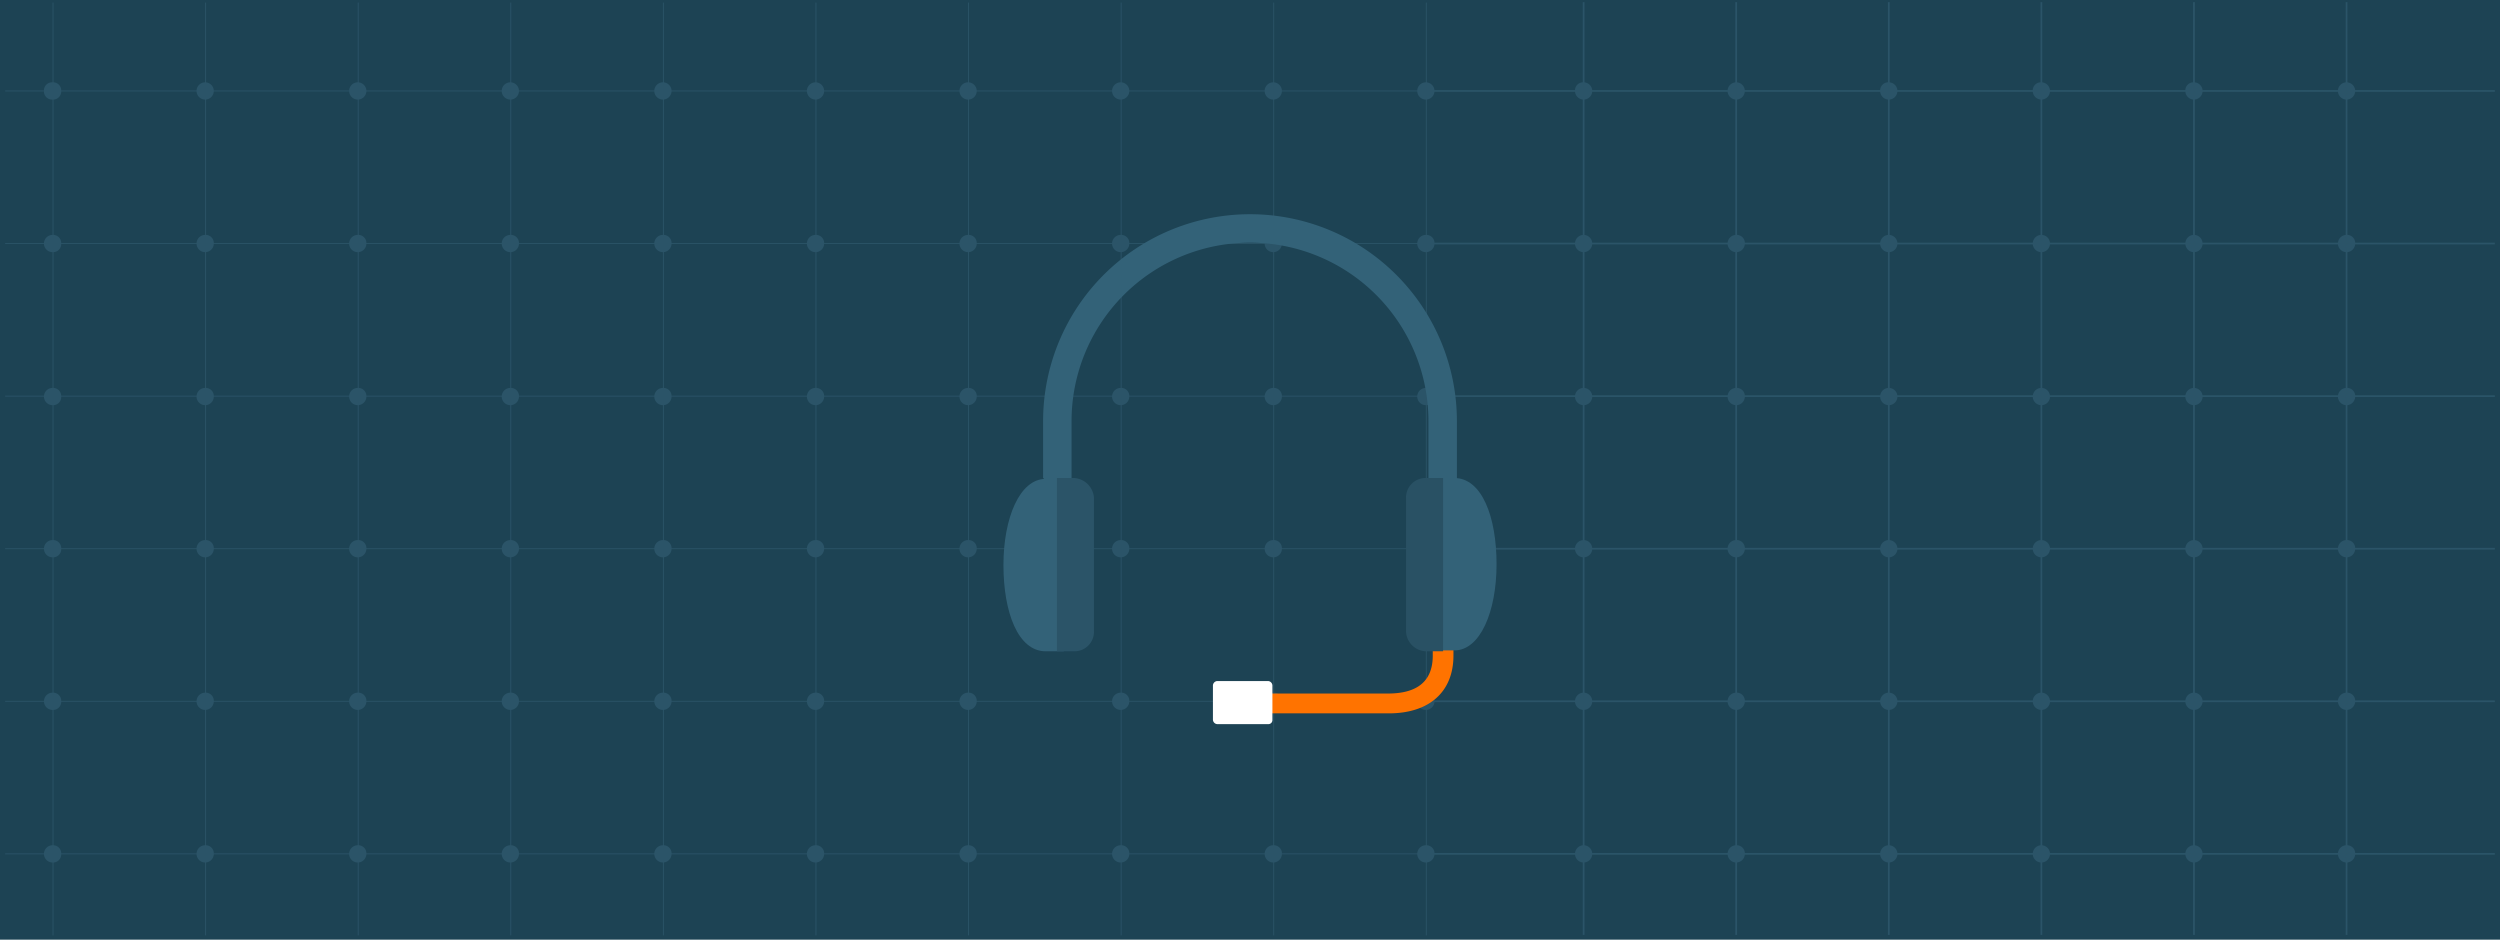 <svg id="Layer_1" data-name="Layer 1" xmlns="http://www.w3.org/2000/svg" width="290" height="109" viewBox="0 0 290 109"><defs><style>.cls-1{fill:#1d4354;}.cls-1,.cls-2,.cls-3,.cls-4,.cls-5,.cls-6{fill-rule:evenodd;}.cls-2{fill:#2b5468;}.cls-3{fill:#336278;}.cls-4{fill:rgb(255, 115, 0);}.cls-5{fill:#295164;}.cls-6{fill:#fff;}</style></defs><title>illo-cs-small</title><g id="Page-1"><g id="Padding-Group-10-Copy-10"><g id="Stacked-Group"><g id="illo-cs-small"><polygon id="Fill-1" class="cls-1" points="0 109 290 109 290 0 0 0 0 109"/><polygon id="Fill-2" class="cls-2" points="0.6 10.6 165.3 10.6 165.3 10.5 0.6 10.5 0.6 10.6"/><polygon id="Fill-3" class="cls-2" points="0.6 28.3 165.3 28.3 165.3 28.2 0.6 28.2 0.6 28.3"/><polygon id="Fill-4" class="cls-2" points="0.6 46 165.3 46 165.3 45.9 0.6 45.9 0.6 46"/><polygon id="Fill-5" class="cls-2" points="0.6 63.7 165.3 63.7 165.3 63.6 0.6 63.6 0.6 63.7"/><polygon id="Fill-6" class="cls-2" points="0.6 81.4 165.3 81.4 165.3 81.3 0.6 81.3 0.6 81.4"/><polygon id="Fill-7" class="cls-2" points="0.6 99.1 165.3 99.1 165.3 99 0.6 99 0.6 99.1"/><polygon id="Fill-8" class="cls-2" points="6.1 108.5 6.2 108.5 6.2 0.3 6.1 0.3 6.1 108.5"/><polygon id="Fill-9" class="cls-2" points="23.8 108.5 23.9 108.5 23.9 0.3 23.8 0.3 23.8 108.5"/><polygon id="Fill-10" class="cls-2" points="41.5 108.5 41.6 108.5 41.6 0.3 41.5 0.3 41.5 108.5"/><polygon id="Fill-11" class="cls-2" points="59.2 108.5 59.3 108.5 59.3 0.3 59.2 0.3 59.2 108.5"/><polygon id="Fill-12" class="cls-2" points="76.9 108.5 77 108.5 77 0.3 76.9 0.3 76.9 108.5"/><polygon id="Fill-13" class="cls-2" points="94.6 108.5 94.7 108.5 94.7 0.3 94.6 0.3 94.6 108.5"/><polygon id="Fill-14" class="cls-2" points="112.3 108.5 112.4 108.5 112.4 0.3 112.3 0.3 112.3 108.5"/><polygon id="Fill-15" class="cls-2" points="130 108.5 130.1 108.5 130.1 0.3 130 0.3 130 108.5"/><polygon id="Fill-16" class="cls-2" points="147.7 108.5 147.8 108.5 147.8 0.3 147.7 0.3 147.7 108.5"/><polygon id="Fill-17" class="cls-2" points="165.4 108.5 165.5 108.5 165.5 0.3 165.4 0.3 165.4 108.5"/><g id="Group-194"><path id="Fill-18" class="cls-2" d="M7.1,10.55a.94.94,0,0,1-1,1,.94.94,0,0,1-1-1,.94.94,0,0,1,1-1,.94.94,0,0,1,1,1"/><path id="Fill-20" class="cls-2" d="M24.8,10.55a1,1,0,0,1-2,0,1,1,0,0,1,2,0"/><path id="Fill-22" class="cls-2" d="M42.5,10.55a1,1,0,0,1-2,0,1,1,0,1,1,2,0"/><path id="Fill-24" class="cls-2" d="M60.2,10.55a1,1,0,0,1-2,0,1,1,0,1,1,2,0"/><path id="Fill-26" class="cls-2" d="M77.9,10.55a1,1,0,0,1-2,0,1,1,0,1,1,2,0"/><path id="Fill-28" class="cls-2" d="M95.6,10.55a1,1,0,0,1-2,0,1,1,0,1,1,2,0"/><path id="Fill-30" class="cls-2" d="M113.3,10.55a1,1,0,0,1-2,0,1,1,0,1,1,2,0"/><path id="Fill-32" class="cls-2" d="M131,10.55a1,1,0,1,1-2,0,1,1,0,0,1,2,0"/><path id="Fill-34" class="cls-2" d="M148.7,10.55a1,1,0,1,1-2,0,1,1,0,0,1,2,0"/><path id="Fill-36" class="cls-2" d="M166.4,10.55a1,1,0,1,1-2,0,1,1,0,0,1,2,0"/><path id="Fill-38" class="cls-2" d="M7.1,28.25a.94.94,0,0,1-1,1,1,1,0,0,1,0-2,.94.94,0,0,1,1,1"/><path id="Fill-40" class="cls-2" d="M24.8,28.25a1,1,0,1,1-1-1,.94.94,0,0,1,1,1"/><path id="Fill-42" class="cls-2" d="M42.5,28.25a1,1,0,1,1-1-1,.94.94,0,0,1,1,1"/><path id="Fill-44" class="cls-2" d="M60.2,28.25a1,1,0,1,1-1-1,.94.94,0,0,1,1,1"/><path id="Fill-46" class="cls-2" d="M77.9,28.25a1,1,0,1,1-1-1,.94.94,0,0,1,1,1"/><path id="Fill-48" class="cls-2" d="M95.6,28.25a1,1,0,1,1-1-1,.94.94,0,0,1,1,1"/><path id="Fill-50" class="cls-2" d="M113.3,28.25a1,1,0,1,1-1-1,.94.94,0,0,1,1,1"/><path id="Fill-52" class="cls-2" d="M131,28.25a1,1,0,1,1-1-1,.94.94,0,0,1,1,1"/><path id="Fill-54" class="cls-2" d="M148.7,28.25a1,1,0,1,1-1-1,.94.94,0,0,1,1,1"/><path id="Fill-56" class="cls-2" d="M166.4,28.25a1,1,0,1,1-1-1,.94.94,0,0,1,1,1"/><path id="Fill-58" class="cls-2" d="M7.1,46a.94.94,0,0,1-1,1,1,1,0,0,1,0-2,.94.94,0,0,1,1,1"/><path id="Fill-60" class="cls-2" d="M24.8,46a1,1,0,1,1-1-1,.94.94,0,0,1,1,1"/><path id="Fill-62" class="cls-2" d="M42.5,46a1,1,0,1,1-1-1,.94.94,0,0,1,1,1"/><path id="Fill-64" class="cls-2" d="M60.2,46a1,1,0,1,1-1-1,.94.94,0,0,1,1,1"/><path id="Fill-66" class="cls-2" d="M77.9,46a1,1,0,1,1-1-1,.94.94,0,0,1,1,1"/><path id="Fill-68" class="cls-2" d="M95.6,46a1,1,0,1,1-1-1,.94.94,0,0,1,1,1"/><path id="Fill-70" class="cls-2" d="M113.3,46a1,1,0,1,1-1-1,.94.94,0,0,1,1,1"/><path id="Fill-72" class="cls-2" d="M131,46a1,1,0,1,1-1-1,.94.94,0,0,1,1,1"/><path id="Fill-74" class="cls-2" d="M148.7,46a1,1,0,1,1-1-1,.94.94,0,0,1,1,1"/><path id="Fill-76" class="cls-2" d="M166.4,46a1,1,0,1,1-1-1,.94.94,0,0,1,1,1"/><path id="Fill-78" class="cls-2" d="M7.1,63.65a.94.94,0,0,1-1,1,1,1,0,1,1,0-2,.94.94,0,0,1,1,1"/><path id="Fill-80" class="cls-2" d="M24.8,63.65a1,1,0,1,1-1-1,.94.94,0,0,1,1,1"/><path id="Fill-82" class="cls-2" d="M42.5,63.65a1,1,0,1,1-1-1,.94.94,0,0,1,1,1"/><path id="Fill-84" class="cls-2" d="M60.2,63.65a1,1,0,1,1-1-1,.94.94,0,0,1,1,1"/><path id="Fill-86" class="cls-2" d="M77.9,63.65a1,1,0,1,1-1-1,.94.94,0,0,1,1,1"/><path id="Fill-88" class="cls-2" d="M95.6,63.65a1,1,0,1,1-1-1,.94.94,0,0,1,1,1"/><path id="Fill-90" class="cls-2" d="M113.3,63.65a1,1,0,1,1-1-1,.94.94,0,0,1,1,1"/><path id="Fill-92" class="cls-2" d="M131,63.65a1,1,0,1,1-1-1,.94.94,0,0,1,1,1"/><path id="Fill-94" class="cls-2" d="M148.7,63.65a1,1,0,1,1-1-1,.94.94,0,0,1,1,1"/><path id="Fill-96" class="cls-2" d="M166.4,63.65a1,1,0,1,1-1-1,.94.94,0,0,1,1,1"/><path id="Fill-98" class="cls-2" d="M7.1,81.35a.94.94,0,0,1-1,1,1,1,0,1,1,0-2,.94.94,0,0,1,1,1"/><path id="Fill-100" class="cls-2" d="M24.8,81.35a1,1,0,1,1-1-1,.94.94,0,0,1,1,1"/><path id="Fill-102" class="cls-2" d="M42.5,81.35a1,1,0,1,1-1-1,.94.94,0,0,1,1,1"/><path id="Fill-104" class="cls-2" d="M60.2,81.35a1,1,0,1,1-1-1,.94.94,0,0,1,1,1"/><path id="Fill-106" class="cls-2" d="M77.9,81.35a1,1,0,1,1-1-1,.94.94,0,0,1,1,1"/><path id="Fill-108" class="cls-2" d="M95.6,81.35a1,1,0,1,1-1-1,.94.94,0,0,1,1,1"/><path id="Fill-110" class="cls-2" d="M113.3,81.35a1,1,0,1,1-1-1,.94.94,0,0,1,1,1"/><path id="Fill-112" class="cls-2" d="M131,81.35a1,1,0,1,1-1-1,.94.94,0,0,1,1,1"/><path id="Fill-114" class="cls-2" d="M148.7,81.35a1,1,0,1,1-1-1,.94.94,0,0,1,1,1"/><path id="Fill-116" class="cls-2" d="M166.4,81.35a1,1,0,1,1-1-1,.94.94,0,0,1,1,1"/><path id="Fill-118" class="cls-2" d="M7.1,99.05a.94.94,0,0,1-1,1,1,1,0,1,1,0-2,.94.94,0,0,1,1,1"/><path id="Fill-120" class="cls-2" d="M24.8,99.05a1,1,0,1,1-1-1,.94.94,0,0,1,1,1"/><path id="Fill-122" class="cls-2" d="M42.5,99.05a1,1,0,1,1-1-1,.94.94,0,0,1,1,1"/><path id="Fill-124" class="cls-2" d="M60.2,99.05a1,1,0,1,1-1-1,.94.94,0,0,1,1,1"/><path id="Fill-126" class="cls-2" d="M77.9,99.05a1,1,0,1,1-1-1,.94.94,0,0,1,1,1"/><path id="Fill-128" class="cls-2" d="M95.6,99.05a1,1,0,1,1-1-1,.94.94,0,0,1,1,1"/><path id="Fill-130" class="cls-2" d="M113.3,99.05a1,1,0,1,1-1-1,.94.94,0,0,1,1,1"/><path id="Fill-132" class="cls-2" d="M131,99.05a1,1,0,1,1-1-1,.94.94,0,0,1,1,1"/><path id="Fill-134" class="cls-2" d="M148.7,99.05a1,1,0,1,1-1-1,.94.94,0,0,1,1,1"/><path id="Fill-136" class="cls-2" d="M166.4,99.05a1,1,0,1,1-1-1,.94.94,0,0,1,1,1"/><polygon id="Fill-138" class="cls-2" points="165.5 10.65 289.4 10.65 289.4 10.45 165.5 10.45 165.5 10.65"/><polygon id="Fill-140" class="cls-2" points="165.5 28.35 289.4 28.35 289.4 28.15 165.5 28.15 165.5 28.35"/><polygon id="Fill-141" class="cls-2" points="165.5 46.05 289.4 46.05 289.4 45.85 165.5 45.85 165.5 46.05"/><polygon id="Fill-142" class="cls-2" points="165.5 63.75 289.4 63.75 289.4 63.55 165.5 63.55 165.5 63.75"/><polygon id="Fill-143" class="cls-2" points="165.5 81.45 289.4 81.45 289.4 81.25 165.5 81.25 165.5 81.45"/><polygon id="Fill-144" class="cls-2" points="165.5 99.15 289.4 99.15 289.4 98.95 165.5 98.95 165.5 99.15"/><polygon id="Fill-145" class="cls-2" points="183.6 108.45 183.8 108.45 183.8 0.25 183.6 0.25 183.6 108.45"/><polygon id="Fill-146" class="cls-2" points="201.3 108.45 201.5 108.45 201.5 0.25 201.3 0.25 201.3 108.45"/><polygon id="Fill-147" class="cls-2" points="219 108.45 219.2 108.45 219.2 0.25 219 0.25 219 108.45"/><polygon id="Fill-148" class="cls-2" points="236.7 108.45 236.9 108.45 236.9 0.25 236.7 0.25 236.7 108.45"/><polygon id="Fill-149" class="cls-2" points="254.4 108.45 254.6 108.45 254.6 0.25 254.4 0.25 254.4 108.45"/><polygon id="Fill-150" class="cls-2" points="272.1 108.45 272.3 108.45 272.3 0.25 272.1 0.25 272.1 108.45"/><path id="Fill-151" class="cls-2" d="M184.7,10.55a1,1,0,1,1-2,0,.94.94,0,0,1,1-1,1,1,0,0,1,1,1"/><path id="Fill-152" class="cls-2" d="M202.4,10.55a1,1,0,1,1-2,0,1,1,0,0,1,2,0"/><path id="Fill-153" class="cls-2" d="M220.1,10.55a1,1,0,1,1-2,0,.94.94,0,0,1,1-1,1,1,0,0,1,1,1"/><path id="Fill-154" class="cls-2" d="M237.8,10.55a1,1,0,1,1-2,0,.94.94,0,0,1,1-1,1,1,0,0,1,1,1"/><path id="Fill-155" class="cls-2" d="M255.5,10.55a1,1,0,1,1-2,0,.94.94,0,0,1,1-1,1,1,0,0,1,1,1"/><path id="Fill-156" class="cls-2" d="M273.2,10.55a1,1,0,1,1-2,0,1,1,0,0,1,2,0"/><path id="Fill-157" class="cls-2" d="M184.7,28.25a1,1,0,1,1-1-1,1,1,0,0,1,1,1"/><path id="Fill-158" class="cls-2" d="M202.4,28.25a1,1,0,1,1-1-1,.94.94,0,0,1,1,1"/><path id="Fill-159" class="cls-2" d="M220.1,28.25a1,1,0,1,1-1-1,1,1,0,0,1,1,1"/><path id="Fill-160" class="cls-2" d="M237.8,28.25a1,1,0,1,1-1-1,1,1,0,0,1,1,1"/><path id="Fill-161" class="cls-2" d="M255.5,28.25a1,1,0,1,1-1-1,1,1,0,0,1,1,1"/><path id="Fill-162" class="cls-2" d="M273.2,28.25a1,1,0,1,1-1-1,.94.94,0,0,1,1,1"/><path id="Fill-163" class="cls-2" d="M184.7,46a1,1,0,1,1-1-1,1,1,0,0,1,1,1"/><path id="Fill-164" class="cls-2" d="M202.4,46a1,1,0,1,1-1-1,.94.94,0,0,1,1,1"/><path id="Fill-165" class="cls-2" d="M220.1,46a1,1,0,1,1-1-1,1,1,0,0,1,1,1"/><path id="Fill-166" class="cls-2" d="M237.8,46a1,1,0,1,1-1-1,1,1,0,0,1,1,1"/><path id="Fill-167" class="cls-2" d="M255.5,46a1,1,0,1,1-1-1,1,1,0,0,1,1,1"/><path id="Fill-168" class="cls-2" d="M273.2,46a1,1,0,1,1-1-1,.94.94,0,0,1,1,1"/><path id="Fill-169" class="cls-2" d="M184.7,63.65a1,1,0,1,1-1-1,1,1,0,0,1,1,1"/><path id="Fill-170" class="cls-2" d="M202.4,63.65a1,1,0,1,1-1-1,.94.94,0,0,1,1,1"/><path id="Fill-171" class="cls-2" d="M220.1,63.65a1,1,0,1,1-1-1,1,1,0,0,1,1,1"/><path id="Fill-172" class="cls-2" d="M237.8,63.65a1,1,0,1,1-1-1,1,1,0,0,1,1,1"/><path id="Fill-173" class="cls-2" d="M255.5,63.65a1,1,0,1,1-1-1,1,1,0,0,1,1,1"/><path id="Fill-174" class="cls-2" d="M273.2,63.65a1,1,0,1,1-1-1,.94.94,0,0,1,1,1"/><path id="Fill-175" class="cls-2" d="M184.7,81.35a1,1,0,1,1-1-1,1,1,0,0,1,1,1"/><path id="Fill-176" class="cls-2" d="M202.4,81.35a1,1,0,1,1-1-1,.94.94,0,0,1,1,1"/><path id="Fill-177" class="cls-2" d="M220.1,81.35a1,1,0,1,1-1-1,1,1,0,0,1,1,1"/><path id="Fill-178" class="cls-2" d="M237.8,81.35a1,1,0,1,1-1-1,1,1,0,0,1,1,1"/><path id="Fill-179" class="cls-2" d="M255.5,81.35a1,1,0,1,1-1-1,1,1,0,0,1,1,1"/><path id="Fill-180" class="cls-2" d="M273.2,81.35a1,1,0,1,1-1-1,.94.94,0,0,1,1,1"/><path id="Fill-181" class="cls-2" d="M184.7,99.05a1,1,0,1,1-1-1,1,1,0,0,1,1,1"/><path id="Fill-182" class="cls-2" d="M202.4,99.05a1,1,0,1,1-1-1,.94.94,0,0,1,1,1"/><path id="Fill-183" class="cls-2" d="M220.1,99.05a1,1,0,1,1-1-1,1,1,0,0,1,1,1"/><path id="Fill-184" class="cls-2" d="M237.8,99.05a1,1,0,1,1-1-1,1,1,0,0,1,1,1"/><path id="Fill-185" class="cls-2" d="M255.5,99.05a1,1,0,1,1-1-1,1,1,0,0,1,1,1"/><path id="Fill-186" class="cls-2" d="M273.2,99.05a1,1,0,1,1-1-1,.94.94,0,0,1,1,1"/><path id="Fill-187" class="cls-3" d="M169,57.05v-8.2a24,24,0,1,0-48,0v6.6l3.3,2.7v-9.3a20.7,20.7,0,1,1,41.4,0v7.4Z"/><path id="Fill-188" class="cls-3" d="M123.4,75.55h-2.1c-3.2,0-4.9-4.5-4.9-10s1.9-10,4.9-10h2.1"/><path id="Fill-189" class="cls-4" d="M143.1,82.75a1.28,1.28,0,0,1-1.2-1.1,1.2,1.2,0,0,1,1.1-1.2h18c3.5,0,5.2-1.5,5.2-4.4v-.7a1.13,1.13,0,0,1,1.2-1.1,1.2,1.2,0,0,1,1.2,1.1v.7c0,4.2-2.8,6.7-7.5,6.7Z"/><path id="Fill-190" class="cls-2" d="M124.6,55.45h-2v20.1h2a2.26,2.26,0,0,0,2.3-2.3V57.75a2.47,2.47,0,0,0-2.3-2.3"/><path id="Fill-191" class="cls-3" d="M166.6,55.45h2.1c3.2,0,4.9,4.5,4.9,10s-1.9,10-4.9,10h-2.1"/><path id="Fill-192" class="cls-5" d="M165.4,75.55h2V55.45h-2a2.26,2.26,0,0,0-2.3,2.3v15.5a2.39,2.39,0,0,0,2.3,2.3"/><path id="Fill-193" class="cls-6" d="M147.1,84h-5.9a.54.54,0,0,1-.5-.5v-4a.54.54,0,0,1,.5-.5h5.9a.54.54,0,0,1,.5.5v4a.47.47,0,0,1-.5.5"/></g></g></g></g></g></svg>